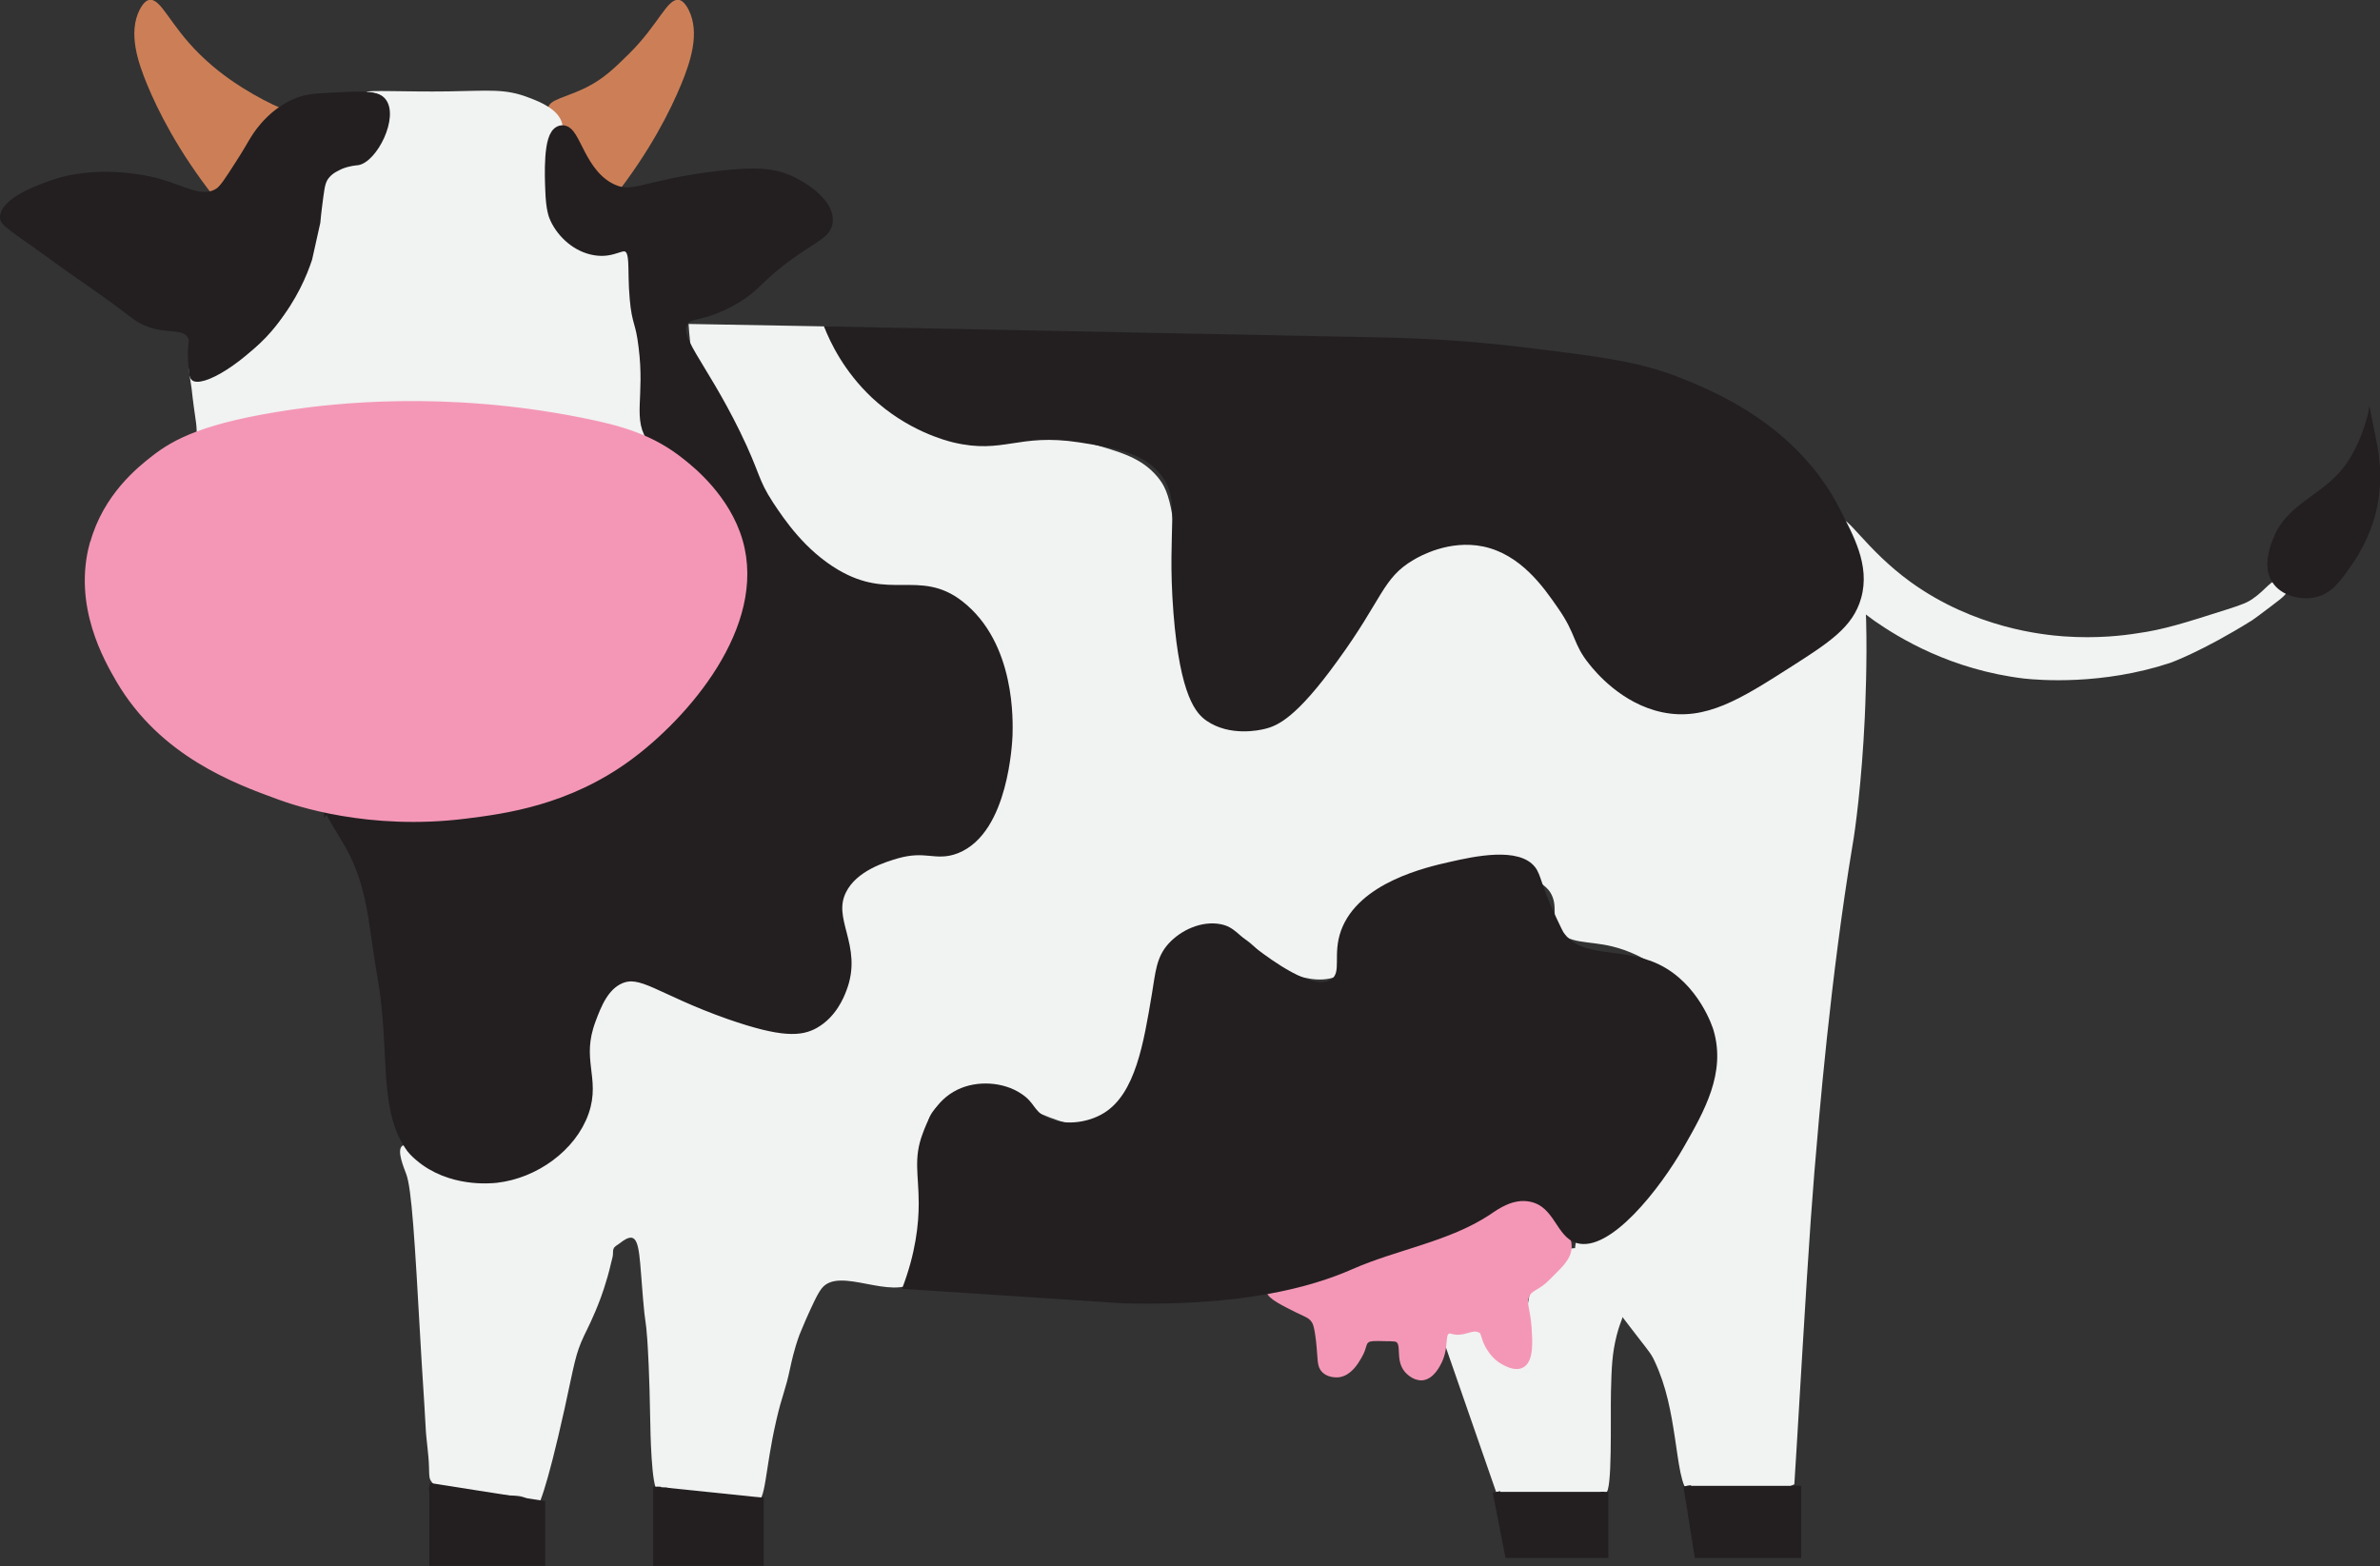 <?xml version="1.0" encoding="UTF-8"?>
<svg id="Layer_2" data-name="Layer 2" xmlns="http://www.w3.org/2000/svg" viewBox="0 0 78.39 51.58">
  <rect x="0" y="0" width="78.39" height="51.58" fill="#333333" stroke="none"/>
  <defs>
    <style>
      .cls-1 {
        fill: #f1f2f2;
      }

      .cls-2 {
        fill: #cc7f57;
      }

      .cls-3, .cls-4, .cls-5 {
        fill: #231f20;
      }

      .cls-6 {
        fill: #f497b6;
        stroke: #f497b6;
      }

      .cls-6, .cls-4 {
        stroke-width: .25px;
      }

      .cls-6, .cls-4, .cls-5 {
        stroke-miterlimit: 10;
      }

      .cls-4, .cls-5 {
        stroke: #231f20;
      }

      .cls-5 {
        stroke-width: .5px;
      }
    </style>
  </defs>
  <g id="horn">
    <path class="cls-2" d="m7.07,6.51c-1.21-1.54-1.87-2.87-2.23-3.74-.29-.71-.63-1.68-.24-2.45C4.74.05,4.86.01,4.9,0c.4-.09.67.8,1.68,1.79.56.55,1.09.9,1.39,1.09.51.32.96.55,1.3.69"/>
    <path class="cls-2" d="m20.21,6.51c1.21-1.54,1.87-2.87,2.23-3.74.29-.71.63-1.68.24-2.45-.14-.27-.26-.31-.3-.32-.4-.09-.67.8-1.68,1.79-.46.45-.81.8-1.39,1.09-.64.32-1.23.4-1.25.67-.01.16.19.31.35.41"/>
  </g>
  <g id="ko_hale" data-name="ko hale">
    <path class="cls-1" d="m61.24,20.08c-.87-2.33-.85-2.89-.68-2.99.28-.16.87.99,2.37,2.08,2.12,1.53,4.38,1.74,5.04,1.79,1.11.08,1.98-.03,2.42-.1.87-.12,1.56-.34,2.94-.78.54-.17.7-.24.87-.36.44-.3.61-.65.87-.6.13.03.25.16.27.28.01.15-.13.26-.5.54-.41.31-.61.46-.66.49-1.65,1.03-2.69,1.4-2.69,1.4-2.26.75-4.35.57-4.82.52-2.41-.29-4.11-1.33-4.93-1.9"/>
    <path class="cls-3" d="m78.04,13.37s-.02.11-.03.19c0,0-.16.81-.62,1.55-.77,1.25-2.07,1.37-2.55,2.71-.09.24-.31.87,0,1.35.29.46.94.61,1.43.5.53-.12.82-.53,1.2-1.08.57-.82.76-1.59.81-1.82.21-.94.1-1.73,0-2.2"/>
  </g>
  <g id="ko_krop" data-name="ko krop">
    <path class="cls-1" d="m6.48,14.24c0-.1-.01-.25-.04-.44-.08-.54-.13-1-.13-1.01-.09-.62-.14-.77-.05-.84.13-.1.36.07.54.12.77.25,2.36-.93,2.97-2.54.65-1.73-.08-3.26.79-3.78.19-.12.36-.12.89-.4.52-.28.8-.43,1.03-.75.28-.4.44-1.02.19-1.34-.2-.25-.6-.2-.6-.23,0-.07,1.36,0,2.68-.02,1.37-.02,1.89-.1,2.68.21.37.14.97.38,1.09.86.1.42-.26.58-.4,1.26-.15.7.03,1.51.48,2.06.06.07.35.42.86.63.6.25.82.03,1.15.19.69.34.37,1.71.63,4.07.02.18.08.71.13,1.43.02.38.04.7.04.92"/>
    <path class="cls-1" d="m27.14,10.75c.38.58,1.03,1.43,2.05,2.2.42.32,1.13.84,2.13,1.18,1.87.63,2.59-.09,4.57.47,1.03.29,1.7.48,2.22,1.09.47.55.58,1.14.92,5.47.08,1.04.15,1.97.85,2.5.48.37,1.06.38,1.22.37.32,0,.98-.1,1.96-1.12,1.23-1.27.93-1.89,2.06-3.21.5-.59,1.21-1.4,2.4-1.71.27-.07,1.18-.3,2.2.09.72.27,1.16.73,1.49,1.08,1.23,1.32.93,2.28,2.13,3.31.32.28.73.65,1.35.78.24.05,1.03.17,2.18-.5,2.67-1.58,3.32-5.19,4.01-5.07.81.14.57,5.24.54,5.96-.1,2.14-.32,3.74-.4,4.18-.73,4.38-1.11,9.01-1.26,10.79-.16,1.95-.3,4.3-.58,9,0,0-.08,1.28-.08,1.28-.69.33-1.19.35-1.53.3-.38-.06-.77-.07-1.14-.16-.08-.02-.27-.07-.48-.02-.19.04-.23.12-.3.11-.27-.02-.37-1.04-.48-1.74-.13-.86-.28-1.71-.67-2.54-.14-.31-.19-.31-1.33-1.81-1.24-1.62-1.3-1.76-1.29-1.95.06-.72.75-.97,2.46-2.59,1.01-.95,1.52-1.45,1.76-2.06.59-1.54-.16-3.03-.2-3.11-.56-1.07-1.68-1.88-2.81-2.15-.79-.19-1.46-.07-1.76-.55-.25-.39.01-.78-.27-1.23-.06-.09-.29-.42-1.08-.61-.94-.22-3.24-.38-4.5,1.08-.83.97-.59,1.95-1.45,2.3-.59.24-1.25,0-1.52-.1-1.04-.38-1.05-1.08-2-1.35-.12-.04-.97-.26-1.59.17-.31.21-.48.53-.74,1.62-.48,1.97-.29,2.4-.78,3.25-.22.39-.6,1.05-1.32,1.25-.64.18-1.3-.1-2.03-.41-.85-.36-.87-.57-1.39-.64-.59-.09-1.4.06-1.86.57-.41.45-.3.93-.3,2.87,0,2.45-.17,2.68-.32,2.8-.81.67-2.52-.49-3.11.24-.14.17-.32.57-.53,1.04-.06.15-.13.3-.21.5-.18.5-.26.89-.3,1.07-.17.81-.26.87-.46,1.74-.39,1.69-.33,2.67-.68,2.73-.1.02-.12-.07-.37-.16-.44-.16-.58,0-1.16-.05-.36-.04-1.03-.18-1.27-.27-.03-.01-.11-.04-.21-.03-.13.02-.17.09-.21.09-.22-.01-.25-2.13-.25-2.19-.03-1.74-.08-2.47-.1-2.78-.05-.71-.07-.49-.14-1.34-.11-1.26-.1-1.94-.36-2.01-.12-.03-.28.08-.42.19-.08.06-.16.09-.19.17-.02.05-.02.08-.02.16,0,.07-.02.15-.06.3-.15.66-.36,1.2-.36,1.2-.22.59-.43.99-.53,1.2-.29.61-.32.93-.64,2.39-.61,2.75-.89,3.37-.99,3.35-.05,0-.03-.16-.17-.3-.16-.16-.4-.16-.53-.17-.38,0-.76-.08-1.15-.1-.87-.04-1.38-.07-1.57-.39-.06-.1-.05-.17-.06-.45-.01-.44-.09-.87-.11-1.31-.05-.94-.12-1.88-.17-2.81-.19-3.37-.29-5.05-.47-5.53-.09-.24-.31-.77-.14-.92.24-.19.82.66,1.87.78.76.09,1.42-.25,2.15-.63.63-.33.95-.49,1.22-.81.76-.91.17-1.75.81-3.35.27-.67.51-1.29,1.12-1.61.97-.51,2.31.04,3.31.46.9.37,1.46.79,2.47.78.48,0,.72,0,.91-.17.73-.63-.55-2.26.24-3.89.33-.69.88-1.06,1.01-1.15,1.12-.73,1.98-.09,2.94-.64,1.03-.59,1.24-2.01,1.35-2.77.06-.38.35-2.65-1.01-4.16-1.44-1.6-2.95-.36-5.17-1.89-2.17-1.49-2.96-4.18-3.31-5.38-.32-1.07-.43-2-.47-2.65"/>
    <path class="cls-1" d="m47.62,44.37s-.27-.53-.06-.81c.23-.29.88-.21,1.21.1.32.3.17.64.58,1.04.06.06.38.37.6.28.17-.07.19-.36.21-.62.06-.67.15-1.38.2-1.63.15-.71.78-1.6,1.53-1.62.86-.03,1.62,1.11,1.6,1.99,0,.29-.1.34-.24.88-.15.59-.17,1.04-.19,1.87-.02.91.05,3.29-.17,3.32-.02,0-.08,0-.18.02-.07.02-.11.05-.13.06-.14.07-.32,0-.39-.03-.29-.1-.74.07-.94.13-.32.09-.89.11-1.97-.2"/>
  </g>
  <g id="yver">
    <path class="cls-6" d="m41.84,42.51c0,.16.47.39.91.61.29.14.44.18.56.36.04.06.1.16.16.68.07.63.02.81.18.96.17.15.41.12.44.12.33-.05.53-.38.65-.59.18-.31.11-.44.28-.55.1-.06.27-.06.59-.05.27,0,.41.01.45.05.26.18.01.65.31,1.01.02.02.22.25.47.23.3-.03.48-.41.54-.53.23-.5.06-.86.28-.99.14-.08.2.07.52,0,.2-.04.37-.14.57-.05,0,0,.02,0,.03.01.15.09.09.23.27.55.07.11.2.34.47.49.11.06.39.22.59.11.28-.15.24-.77.21-1.21-.05-.65-.19-.79-.07-1.06.13-.29.37-.25.72-.62.33-.34.69-.62.67-1.01,0-.1-.03-.17-.08-.3-.1-.26-.25-.43-.54-.76-.4-.44-.62-.65-.77-.67-.27-.02-.48.19-.65.34-.13.11-.7.37-1.83.88-1.79.8-2.68,1.21-3.2,1.35-1.52.41-2.73.37-2.74.63Z"/>
  </g>
  <g id="ko_pletter" data-name="ko pletter">
    <path class="cls-5" d="m10.91,26.3c-.17.18.33.84.69,1.49.77,1.37.77,2.59,1.08,4.37.42,2.35.03,4.24.87,5.51.08.13.19.24.32.35.98.84,2.28.71,2.47.69,1.23-.14,2.42-1,2.81-2.11.38-1.08-.28-1.68.23-3.04.19-.51.44-1.15,1.01-1.4.77-.33,1.36.36,3.66,1.17,1.75.61,2.32.54,2.73.31.55-.31.78-.88.86-1.09.54-1.38-.52-2.22,0-3.27.41-.83,1.47-1.13,1.87-1.25,1-.28,1.31.09,1.95-.16,1.5-.59,1.63-3.43,1.64-3.66.01-.43.1-2.92-1.56-4.21-1.27-.99-2.25.04-4.05-1.01-1.17-.69-1.87-1.75-2.23-2.29-.55-.84-.43-.98-1.12-2.39-1.16-2.36-2.06-3.11-1.72-3.74.22-.41.63-.15,1.72-.78.78-.46.7-.66,1.8-1.46.87-.62,1.2-.7,1.24-1.04.05-.51-.68-1.02-1.17-1.25-.56-.26-1.12-.3-2.34-.16-2.45.29-2.78.76-3.52.43-1.12-.5-1.28-2.03-1.66-1.93-.35.09-.3,1.42-.28,1.89.02.61.11.82.15.9.22.47.69.9,1.25.99.59.1.84-.26,1.12-.08.31.2.17.74.26,1.75.07.81.19.72.29,1.57.22,1.72-.22,2.41.32,3.06.25.3.44.28.85.52,1.66.97,1.98,3.35,2.01,3.58.25,2.04-.83,3.57-1.35,4.31-1.44,2.05-3.53,2.84-4.6,3.25-1.01.38-2.06.61-2.94.79-1.44.3-1.83.29-2,.28-1.55-.13-2.45-1.11-2.66-.88Z"/>
    <path class="cls-3" d="m10.55,7.34c.03-.34.07-.62.1-.86.05-.37.08-.5.19-.63.13-.16.31-.23.43-.29.25-.1.45-.11.53-.12.62-.1,1.36-1.59.9-2.17-.23-.3-.73-.27-1.74-.22-.57.03-.86.04-1.21.18-.82.32-1.31,1-1.48,1.28-.11.17-.22.39-.52.85-.32.5-.49.76-.62.85-.46.3-1.01-.07-1.87-.32-.07-.02-1.77-.51-3.43,0C1.39,6.04.02,6.49,0,7.15c0,.29.26.37,1.93,1.59.72.52,1.47,1.01,2.17,1.55.29.22.44.34.71.45.68.27,1.19.07,1.37.37.08.13,0,.18.01.63.02.45.02.68.13.78.34.29,1.8-.6,2.8-1.84.65-.8.99-1.61,1.16-2.13"/>
    <path class="cls-3" d="m27.14,10.75c.21.54.66,1.48,1.58,2.35,1.17,1.09,2.43,1.41,2.67,1.47,1.67.4,2.13-.31,4.15,0,1.14.18,2.08.32,2.67,1.04.71.86.21,1.65.44,4.58.22,2.78.76,3.32,1.09,3.55.77.53,1.75.31,1.91.27.43-.1,1.05-.37,2.4-2.24,1.49-2.04,1.48-2.73,2.51-3.33.2-.12,1.17-.67,2.29-.44,1.24.26,1.99,1.34,2.46,2.02.63.9.48,1.17,1.04,1.86.19.24,1.06,1.3,2.4,1.58,1.43.3,2.6-.45,4.2-1.47,1.3-.83,2.08-1.33,2.35-2.29.31-1.1-.28-2.1-.71-2.95-1.4-2.74-4.12-3.85-5.13-4.26-1.42-.58-2.67-.73-5.19-1.04-1.85-.23-3.39-.3-4.48-.33"/>
    <path class="cls-3" d="m29.71,42.45c.45-1.17.55-2.13.55-2.81,0-.95-.18-1.48.13-2.3.13-.35.4-1.09,1.15-1.45.64-.31,1.5-.26,2.09.13.45.29.4.55.81.77.56.3,1.37.21,1.92-.13,1.04-.64,1.31-2.31,1.58-3.92.12-.71.14-1.21.55-1.66.4-.44,1.08-.76,1.71-.64.46.09.56.35,1.24.85.36.27,1.79,1.35,2.39.98.38-.23.05-.81.34-1.62.58-1.59,2.83-2.09,3.58-2.26.79-.18,2.28-.51,2.81.17.21.27.18.58.72,1.71.12.25.18.38.21.43.61.9,1.93.47,3.16,1.07,1.31.64,1.77,2.09,1.79,2.17.41,1.4-.3,2.65-.98,3.84-.77,1.35-2.43,3.5-3.54,3.16-.67-.21-.71-1.2-1.53-1.36-.55-.11-1.03.23-1.32.43-1.35.89-3.04,1.14-4.52,1.79-1.38.61-3.65,1.22-7.52,1.13"/>
    <polyline class="cls-4" points="14.14 51.45 17.83 51.45 17.83 49.55 14.14 48.97"/>
    <polyline class="cls-4" points="52.85 49.14 52.85 51.19 49.69 51.19 49.29 49.14"/>
    <polyline class="cls-4" points="59.2 48.94 59.2 51.19 55.93 51.19 55.57 48.94"/>
  </g>
  <g id="mule">
    <path class="cls-6" d="m3.09,17.9c.42-1.53,1.53-2.42,2.01-2.79.68-.53,1.66-1.07,4.5-1.49,1.38-.2,5.01-.64,9.53.26,1.32.26,2.34.56,3.31,1.34.33.26,1.49,1.19,1.9,2.61.8,2.78-1.78,5.74-3.65,7.11-2.01,1.47-4.08,1.74-5.36,1.9-3.18.4-5.6-.43-6.14-.63-1.4-.51-3.83-1.4-5.25-3.83-.38-.66-1.42-2.43-.86-4.47Z"/>
    <polyline class="cls-4" points="25.03 49.32 25.03 51.45 21.64 51.45 21.64 48.97"/>
  </g>
</svg>